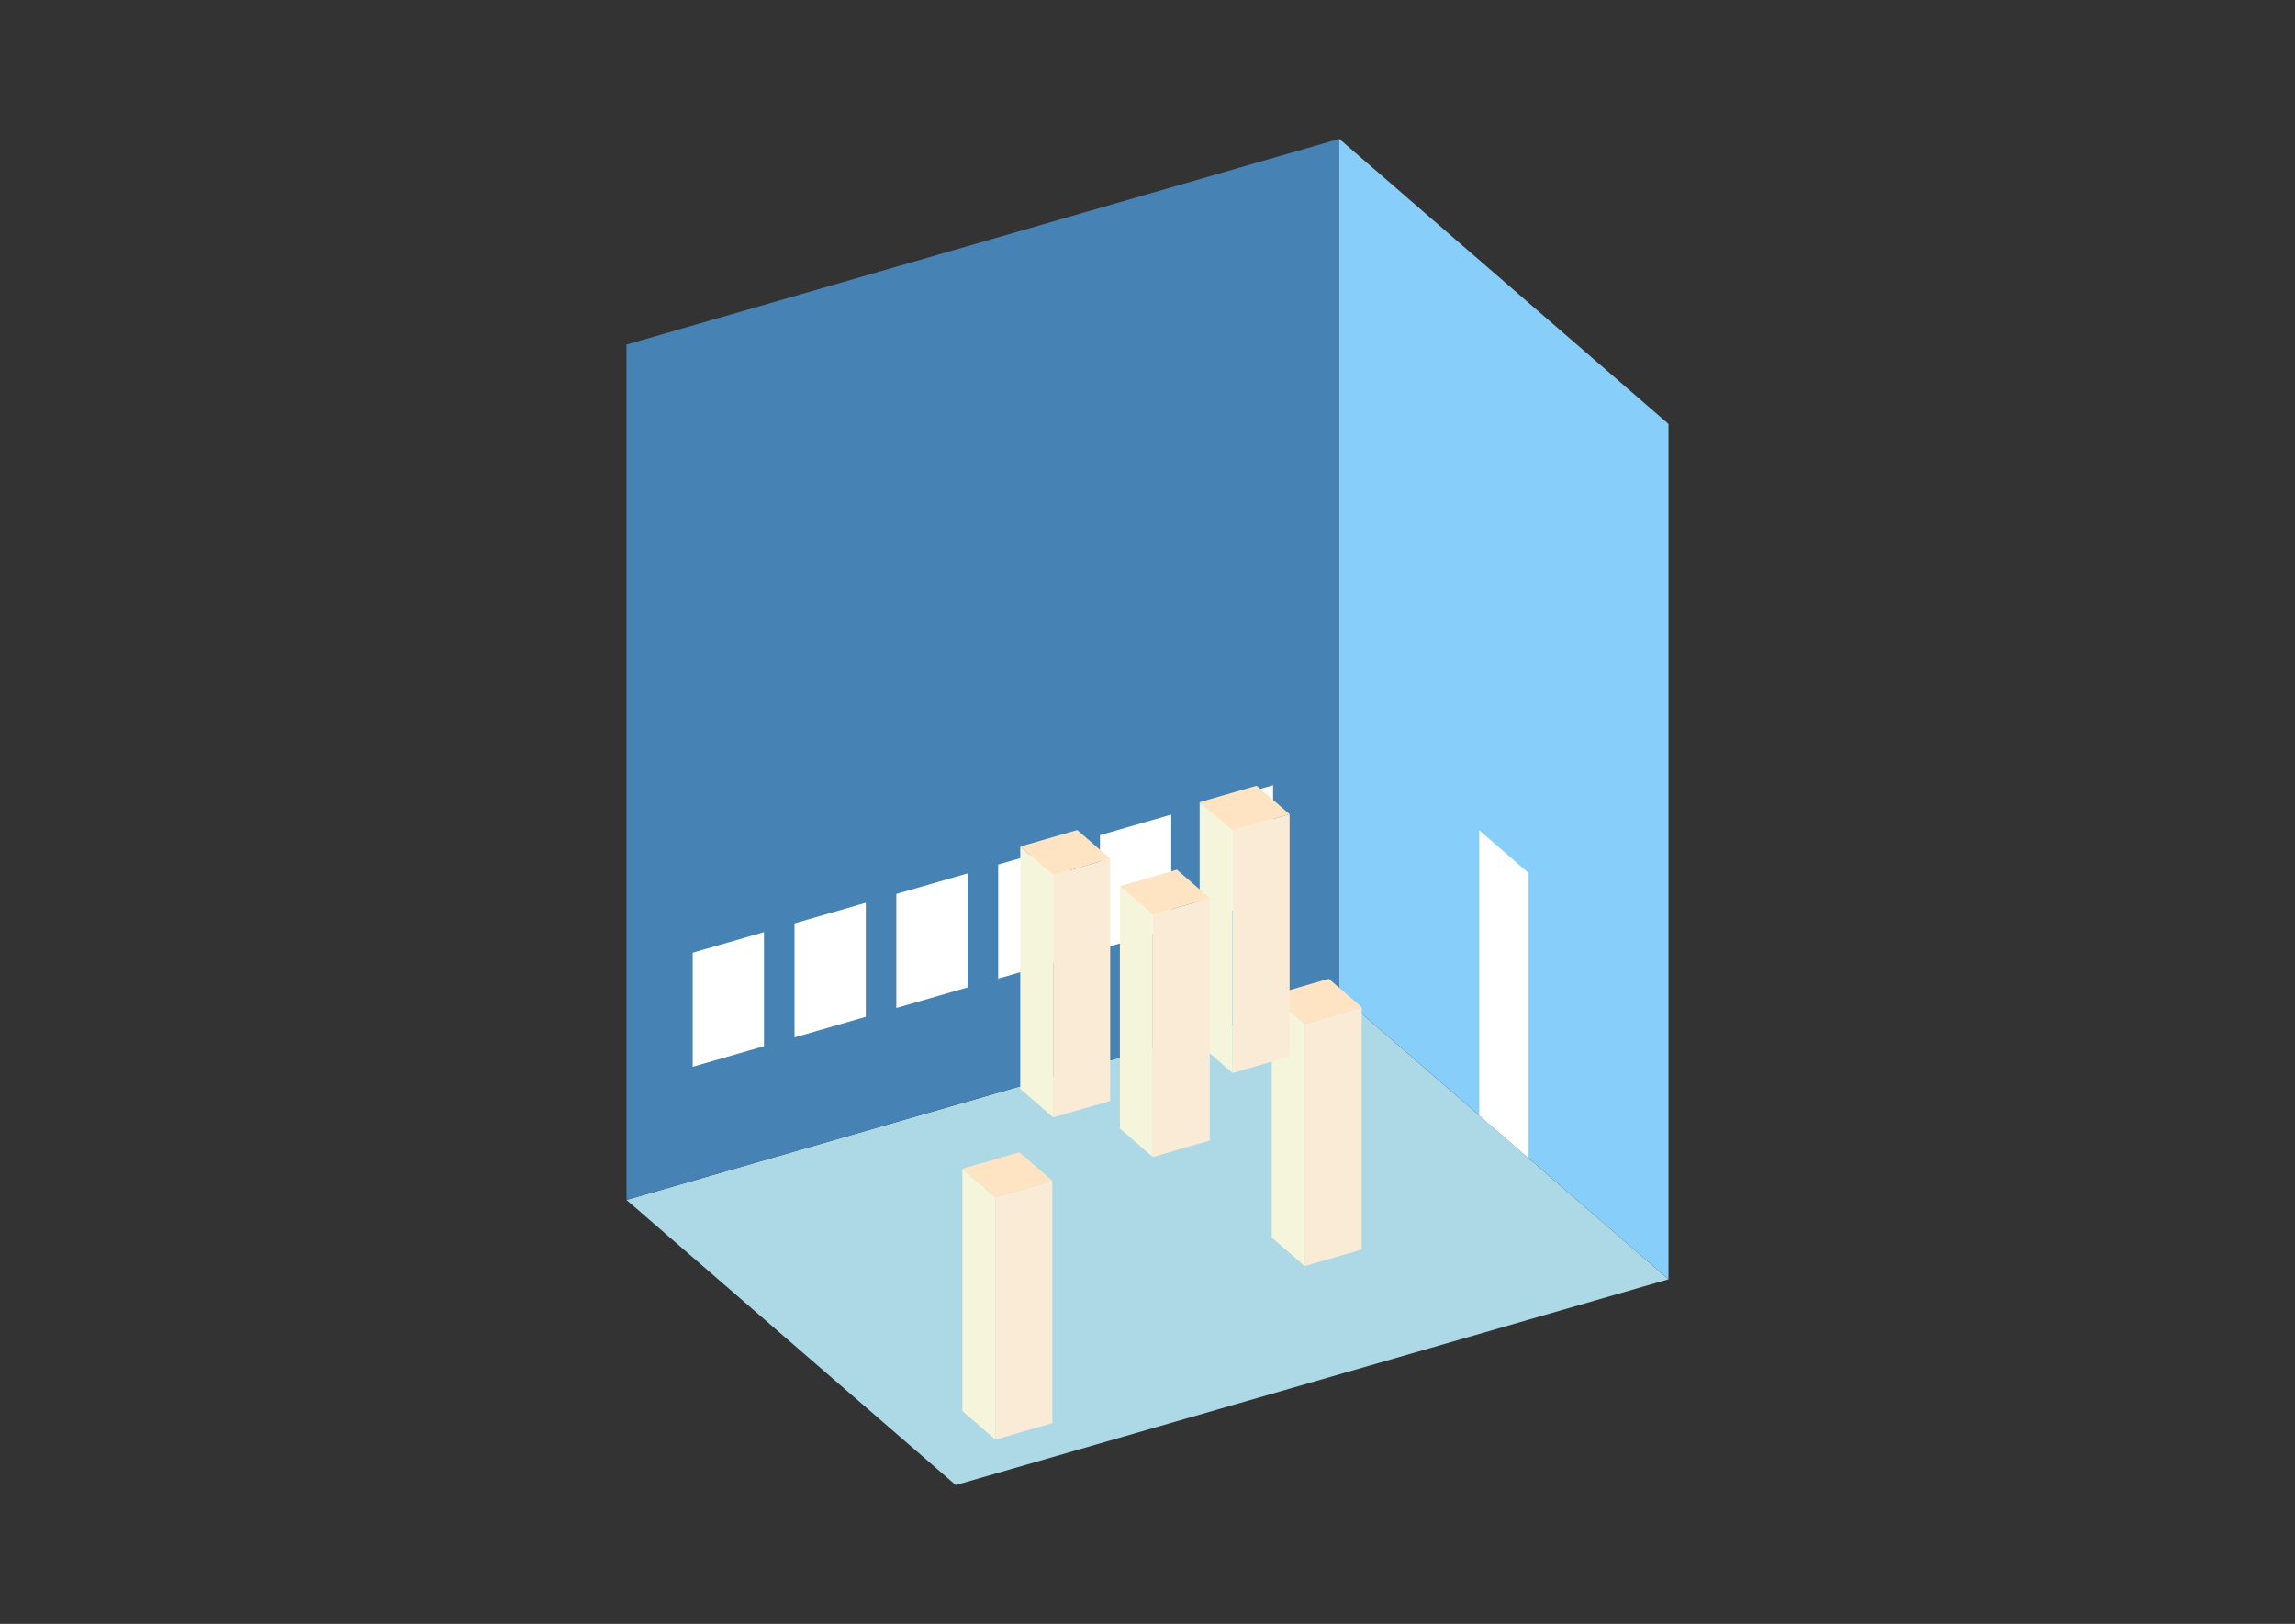 <?xml version="1.0" encoding="UTF-8"?>
<svg
  xmlns="http://www.w3.org/2000/svg"
  width="848"
  height="600"
  style="background-color:white"
>
  <rect width="100%" height="100%" fill="#333333" stroke="none"/>
  <polygon fill="lightblue" points="353.138,548.707 231.494,443.361 494.862,367.333 616.506,472.68" />
  <polygon fill="steelblue" points="231.494,443.361 231.494,127.32 494.862,51.293 494.862,367.333" />
  <polygon fill="lightskyblue" points="616.506,472.68 616.506,156.639 494.862,51.293 494.862,367.333" />
  <polygon fill="white" points="564.807,427.907 564.807,322.561 546.56,306.759 546.56,412.105" />
  <polygon fill="white" points="255.95,394.162 255.95,352.023 282.287,344.421 282.287,386.559" />
  <polygon fill="white" points="293.574,383.301 293.574,341.162 319.911,333.56 319.911,375.698" />
  <polygon fill="white" points="331.198,372.44 331.198,330.301 357.534,322.699 357.534,364.837" />
  <polygon fill="white" points="368.822,361.579 368.822,319.44 395.158,311.837 395.158,353.976" />
  <polygon fill="white" points="406.445,350.718 406.445,308.579 432.782,300.976 432.782,343.115" />
  <polygon fill="white" points="444.069,339.857 444.069,297.718 470.406,290.115 470.406,332.254" />
  <polygon fill="antiquewhite" points="482.081,467.792 482.081,378.247 503.15,372.165 503.15,461.71" />
  <polygon fill="beige" points="482.081,467.792 482.081,378.247 469.916,367.713 469.916,457.258" />
  <polygon fill="bisque" points="482.081,378.247 469.916,367.713 490.986,361.631 503.15,372.165" />
  <polygon fill="antiquewhite" points="367.77,531.918 367.77,442.373 388.839,436.291 388.839,525.835" />
  <polygon fill="beige" points="367.77,531.918 367.77,442.373 355.606,431.838 355.606,521.383" />
  <polygon fill="bisque" points="367.77,442.373 355.606,431.838 376.675,425.756 388.839,436.291" />
  <polygon fill="antiquewhite" points="455.435,396.461 455.435,306.916 476.504,300.834 476.504,390.378" />
  <polygon fill="beige" points="455.435,396.461 455.435,306.916 443.27,296.381 443.27,385.926" />
  <polygon fill="bisque" points="455.435,306.916 443.27,296.381 464.34,290.299 476.504,300.834" />
  <polygon fill="antiquewhite" points="425.962,427.492 425.962,337.947 447.031,331.865 447.031,421.41" />
  <polygon fill="beige" points="425.962,427.492 425.962,337.947 413.797,327.412 413.797,416.957" />
  <polygon fill="bisque" points="425.962,337.947 413.797,327.412 434.867,321.33 447.031,331.865" />
  <polygon fill="antiquewhite" points="389.145,412.854 389.145,323.309 410.214,317.227 410.214,406.772" />
  <polygon fill="beige" points="389.145,412.854 389.145,323.309 376.981,312.774 376.981,402.319" />
  <polygon fill="bisque" points="389.145,323.309 376.981,312.774 398.05,306.692 410.214,317.227" />
</svg>
